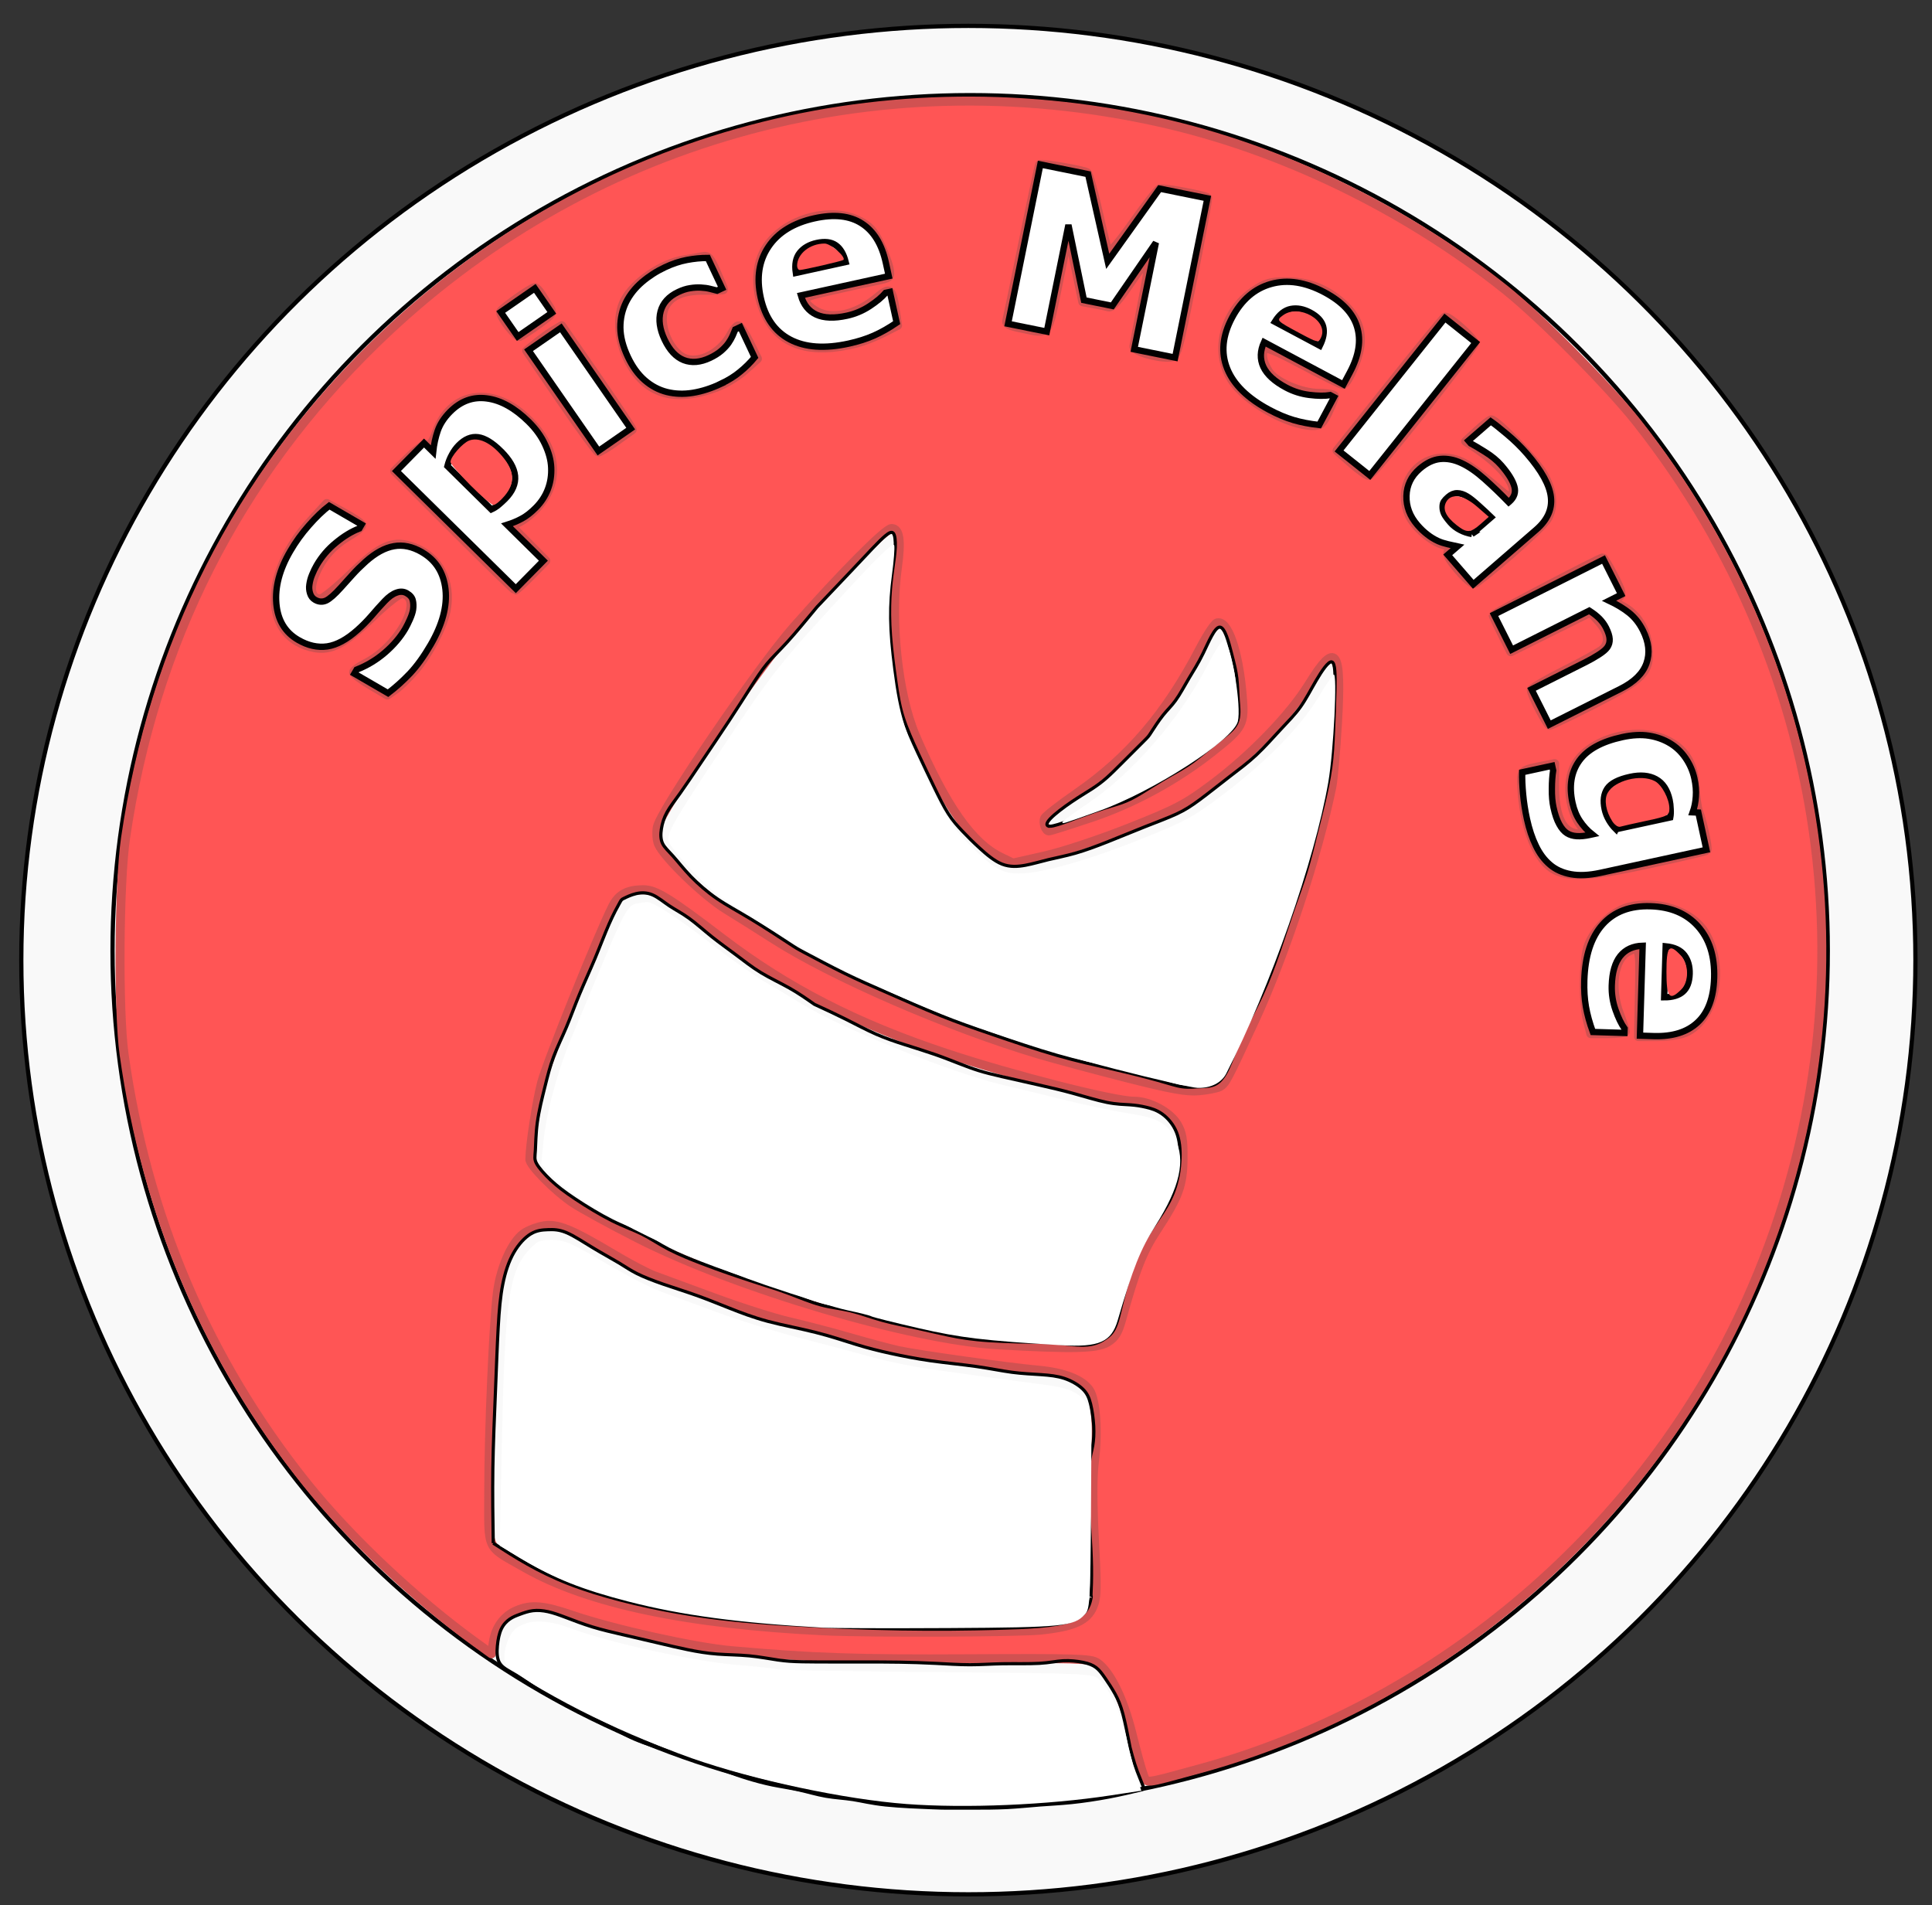 <?xml version="1.0" encoding="UTF-8" standalone="no"?>
<!-- Created with Inkscape (http://www.inkscape.org/) -->

<svg
   width="3.6in"
   height="3.55in"
   viewBox="0 0 91.44 90.17"
   version="1.1"
   id="svg3668"
   inkscape:version="1.1.2 (b8e25be833, 2022-02-05)"
   sodipodi:docname="151f9e9e0cb4aca29b8c8eaa765661c9f6cb4e018131b09bc63680e3e2585576.svg"
   xmlns:inkscape="http://www.inkscape.org/namespaces/inkscape"
   xmlns:sodipodi="http://sodipodi.sourceforge.net/DTD/sodipodi-0.dtd"
   xmlns="http://www.w3.org/2000/svg"
   xmlns:svg="http://www.w3.org/2000/svg">
  <rect x="0" y="0" width="91.44" height="90.17" fill="#333333" stroke="none"/>
  <sodipodi:namedview
     id="namedview3670"
     pagecolor="#ffffff"
     bordercolor="#666666"
     borderopacity="1.0"
     inkscape:pageshadow="2"
     inkscape:pageopacity="0.0"
     inkscape:pagecheckerboard="true"
     inkscape:document-units="mm"
     showgrid="false"
     inkscape:zoom="1.017006"
     inkscape:cx="335.78956"
     inkscape:cy="359.87988"
     inkscape:window-width="1920"
     inkscape:window-height="1009"
     inkscape:window-x="-8"
     inkscape:window-y="-8"
     inkscape:window-maximized="1"
     inkscape:current-layer="layer2"
     units="in"
     height="10in"
     showborder="true"
     inkscape:showpageshadow="false" />
  <defs
     id="defs3665">
    <rect
       x="112.431"
       y="367.765"
       width="407.169"
       height="60.419"
       id="rect29998" />
    <rect
       x="335.192"
       y="347.801"
       width="234.844"
       height="52.013"
       id="rect26360" />
    <rect
       x="131.87"
       y="391.933"
       width="160.766"
       height="60.944"
       id="rect23452" />
    <rect
       x="131.87"
       y="378.273"
       width="163.393"
       height="40.454"
       id="rect19930" />
    <rect
       x="113.482"
       y="374.07"
       width="340.971"
       height="56.741"
       id="rect13050" />
    <rect
       x="121.888"
       y="416.626"
       width="281.603"
       height="63.045"
       id="rect5390" />
    <inkscape:path-effect
       effect="bspline"
       id="path-effect2687"
       is_visible="true"
       lpeversion="1"
       weight="33.333"
       steps="2"
       helper_size="0"
       apply_no_weight="true"
       apply_with_weight="true"
       only_selected="false" />
    <inkscape:path-effect
       effect="bspline"
       id="path-effect1298"
       is_visible="true"
       lpeversion="1"
       weight="33.333"
       steps="2"
       helper_size="0"
       apply_no_weight="true"
       apply_with_weight="true"
       only_selected="false" />
    <inkscape:path-effect
       effect="bspline"
       id="path-effect873"
       is_visible="true"
       lpeversion="1"
       weight="33.333"
       steps="2"
       helper_size="0"
       apply_no_weight="true"
       apply_with_weight="true"
       only_selected="false" />
    <inkscape:path-effect
       effect="bspline"
       id="path-effect12230"
       is_visible="true"
       lpeversion="1"
       weight="33.333"
       steps="2"
       helper_size="0"
       apply_no_weight="true"
       apply_with_weight="true"
       only_selected="false" />
    <inkscape:path-effect
       effect="bspline"
       id="path-effect11947"
       is_visible="true"
       lpeversion="1"
       weight="33.333"
       steps="2"
       helper_size="0"
       apply_no_weight="true"
       apply_with_weight="true"
       only_selected="false" />
    <inkscape:path-effect
       effect="bspline"
       id="path-effect11321"
       is_visible="true"
       lpeversion="1"
       weight="33.333"
       steps="2"
       helper_size="0"
       apply_no_weight="true"
       apply_with_weight="true"
       only_selected="false" />
    <inkscape:path-effect
       effect="powerstroke"
       id="path-effect10451"
       is_visible="true"
       lpeversion="1"
       offset_points="0,1"
       not_jump="false"
       sort_points="true"
       interpolator_type="CubicBezierJohan"
       interpolator_beta="0.2"
       start_linecap_type="zerowidth"
       linejoin_type="extrp_arc"
       miter_limit="4"
       scale_width="1"
       end_linecap_type="zerowidth" />
    <inkscape:path-effect
       effect="powerstroke"
       id="path-effect10334"
       is_visible="true"
       lpeversion="1"
       offset_points="0,1"
       not_jump="false"
       sort_points="true"
       interpolator_type="CubicBezierJohan"
       interpolator_beta="0.2"
       start_linecap_type="zerowidth"
       linejoin_type="extrp_arc"
       miter_limit="4"
       scale_width="1"
       end_linecap_type="zerowidth" />
    <inkscape:path-effect
       effect="bspline"
       id="path-effect8355"
       is_visible="true"
       lpeversion="1"
       weight="33.333"
       steps="2"
       helper_size="0"
       apply_no_weight="true"
       apply_with_weight="true"
       only_selected="false" />
  </defs>
  <g
     inkscape:groupmode="layer"
     id="layer2"
     inkscape:label="Circles"
     style="display:inline">
    <g
       id="g51970"
       style="stroke:#010101;stroke-opacity:1"
       transform="translate(-67.641,-88.974)">
      <g
         id="g23940"
         style="fill:#f9f9f9;fill-opacity:1;stroke:#010101;stroke-width:0.2;stroke-miterlimit:4;stroke-dasharray:none;stroke-opacity:1">
        <ellipse
           style="fill:#f9f9f9;fill-opacity:1;stroke:#010101;stroke-width:0.2;stroke-linecap:round;stroke-linejoin:round;stroke-miterlimit:4;stroke-dasharray:none;stroke-opacity:1"
           id="path3751"
           cx="113.473"
           cy="134.414"
           rx="44.824"
           ry="44.215" />
        <ellipse
           style="fill:#f9f9f9;fill-opacity:1;stroke:#010101;stroke-width:0.2;stroke-linecap:round;stroke-linejoin:round;stroke-miterlimit:4;stroke-dasharray:none;stroke-opacity:1"
           id="path3751-6"
           cx="113.558"
           cy="133.97"
           rx="40.591"
           ry="40.493" />
      </g>
    </g>
    <path
       style="opacity:1;fill:#ff5555;fill-opacity:1;stroke:#d15151;stroke-width:0.425;stroke-linecap:round;stroke-linejoin:round;stroke-miterlimit:4;stroke-dasharray:none;stroke-opacity:1"
       d="m 54.112,83.988 c -0.083,-0.212 -0.326,-1.092 -0.54,-1.954 -0.411,-1.655 -1.045,-2.938 -1.652,-3.341 -0.292,-0.194 -1.026,-0.216 -6.047,-0.188 -5.337,0.03 -7.437,-0.042 -11.291,-0.386 -1.715,-0.153 -5.568,-1.011 -7.482,-1.666 -1.372,-0.469 -1.944,-0.52 -2.631,-0.233 -0.606,0.253 -1.004,0.781 -1.116,1.481 l -0.091,0.57 -0.727,-0.525 C 19.668,75.672 16.56,72.744 14.515,70.188 9.84,64.344 6.947,57.551 5.872,49.893 5.59,47.884 5.63,41.786 5.94,39.676 7.291,30.466 11.274,22.595 17.797,16.247 27.657,6.651 41.335,2.782 54.823,5.775 c 5.756,1.277 11.624,4.112 16.403,7.925 1.662,1.326 4.896,4.582 6.234,6.277 9.413,11.918 11.398,27.745 5.208,41.527 C 77.833,72.27 68.049,80.651 56.719,83.729 54.067,84.45 54.285,84.429 54.112,83.988 Z m -4.82,-6.843 c 1.525,-0.161 2.161,-0.449 2.439,-1.108 0.18,-0.426 0.19,-0.874 0.069,-3.138 -0.092,-1.721 -0.095,-3.004 -0.007,-3.684 0.181,-1.406 0.079,-2.945 -0.226,-3.41 -0.332,-0.507 -1.204,-0.85 -2.442,-0.96 -1.381,-0.123 -5.725,-0.731 -6.603,-0.924 -0.382,-0.084 -1.414,-0.36 -2.294,-0.614 -0.879,-0.254 -2.177,-0.593 -2.884,-0.755 -0.707,-0.162 -2.302,-0.67 -3.545,-1.13 -1.243,-0.46 -2.515,-0.928 -2.827,-1.041 -0.312,-0.113 -1.157,-0.556 -1.877,-0.985 -2.048,-1.22 -2.695,-1.486 -3.357,-1.38 -0.31,0.05 -0.739,0.215 -0.952,0.367 -0.537,0.382 -1.066,1.542 -1.232,2.702 -0.19,1.322 -0.424,6.601 -0.424,9.561 0,2.798 -0.149,2.487 1.702,3.543 2.975,1.696 7.677,2.688 14.215,2.998 2.136,0.101 9.163,0.074 10.246,-0.04 z m 3.128,-13.624 c 0.353,-0.215 0.493,-0.44 0.67,-1.077 0.647,-2.333 0.982,-3.189 1.637,-4.19 1.062,-1.623 1.254,-2.142 1.267,-3.426 0.009,-0.877 -0.048,-1.215 -0.27,-1.599 -0.342,-0.592 -1.305,-1.112 -2.061,-1.112 -0.94,0 -5.731,-1.221 -8.848,-2.254 -4.276,-1.418 -7.543,-3.093 -10.634,-5.452 -2.472,-1.887 -3.144,-2.302 -3.724,-2.302 -0.77,0 -1.176,0.22 -1.466,0.794 -0.668,1.32 -3.103,7.369 -3.358,8.341 -0.237,0.905 -0.551,2.956 -0.556,3.625 -0.002,0.284 1.21,1.504 2.043,2.058 0.418,0.277 1.802,1.034 3.076,1.681 4.652,2.363 12.916,4.806 17.051,5.041 3.553,0.202 4.678,0.174 5.173,-0.127 z M 57.73,51.429 c 0.269,-0.144 0.34,-0.278 1.66,-3.134 1.421,-3.073 2.987,-7.823 3.644,-11.049 0.07,-0.345 0.191,-1.703 0.268,-3.016 0.207,-3.528 -0.072,-3.916 -1.336,-1.863 -0.903,1.466 -2.747,3.374 -4.601,4.761 -1.263,0.944 -1.698,1.173 -3.905,2.048 -1.399,0.555 -3.147,1.135 -4,1.329 l -1.516,0.343 -0.572,-0.276 c -1.374,-0.663 -2.616,-2.433 -4.045,-5.76 -0.831,-1.936 -1.207,-5.423 -0.855,-7.943 0.181,-1.293 0.096,-1.857 -0.277,-1.857 -0.281,0 -2.369,2.102 -4.609,4.638 -1.71,1.936 -6.326,8.705 -6.474,9.493 -0.05,0.267 -0.023,0.634 0.059,0.816 0.298,0.653 2.153,2.436 3.206,3.082 0.581,0.356 1.579,0.983 2.217,1.393 2.791,1.792 8.328,4.197 12.554,5.452 0.791,0.235 2.657,0.737 4.148,1.116 2.145,0.545 2.866,0.675 3.455,0.622 0.409,-0.037 0.851,-0.125 0.981,-0.194 z m 22.021,-2.559 c 1.428,-0.597 1.921,-3.137 0.922,-4.753 -0.62,-1.004 -2.26,-1.538 -3.609,-1.175 -0.777,0.209 -1.676,1.1 -1.915,1.899 -0.213,0.709 -0.221,2.643 -0.014,3.462 l 0.156,0.618 h 0.818 c 0.45,0 0.818,-0.047 0.817,-0.104 -4e-5,-0.057 -0.125,-0.433 -0.278,-0.836 -0.461,-1.212 -0.276,-2.581 0.396,-2.941 0.574,-0.307 0.593,-0.24 0.549,1.935 l -0.042,2.085 0.873,-1.41e-4 c 0.48,-1.16e-4 1.077,-0.086 1.327,-0.19 z M 78.167,40.86 c 1.405,-0.305 2.583,-0.583 2.618,-0.618 0.075,-0.075 -0.209,-1.409 -0.386,-1.817 -0.066,-0.153 -0.143,-0.693 -0.169,-1.2 -0.058,-1.105 -0.504,-1.806 -1.411,-2.218 -1.484,-0.674 -3.798,0.048 -4.344,1.356 -0.362,0.865 -0.149,2.18 0.463,2.856 0.211,0.233 0.199,0.248 -0.192,0.248 -0.778,0 -1.178,-0.793 -1.17,-2.324 l 0.005,-1.003 -0.447,0.088 c -1.157,0.228 -1.145,0.217 -1.11,0.959 0.091,1.971 0.727,3.566 1.592,3.993 0.719,0.354 1.788,0.279 4.552,-0.32 z M 51.618,38.706 c 2.054,-0.689 4.084,-1.795 5.807,-3.164 1.42,-1.128 1.486,-1.255 1.368,-2.646 -0.18,-2.117 -0.706,-3.6 -1.209,-3.407 -0.111,0.043 -0.474,0.6 -0.806,1.239 -1.58,3.036 -3.356,5.117 -5.827,6.825 -0.792,0.547 -1.471,1.077 -1.509,1.176 -0.084,0.218 0.046,0.598 0.205,0.598 0.063,0 0.95,-0.28 1.971,-0.623 z M 75.398,33.345 c 2.388,-1.212 2.693,-1.521 2.611,-2.65 -0.065,-0.898 -0.523,-1.639 -1.243,-2.011 -0.382,-0.197 -0.4,-0.235 -0.186,-0.391 0.218,-0.159 0.203,-0.239 -0.198,-1.032 -0.239,-0.473 -0.473,-0.86 -0.521,-0.86 -0.138,0 -5.192,2.65 -5.192,2.723 0,0.036 0.188,0.438 0.418,0.894 l 0.418,0.829 1.885,-0.937 1.885,-0.937 0.407,0.454 c 0.461,0.514 0.522,1 0.164,1.317 -0.134,0.118 -0.947,0.566 -1.807,0.996 -0.86,0.429 -1.564,0.841 -1.564,0.916 0,0.237 0.748,1.67 0.872,1.67 0.066,0 0.988,-0.441 2.049,-0.979 z M 19.646,31.714 c 0.644,-0.753 1.334,-2.085 1.474,-2.846 0.247,-1.345 -0.351,-2.509 -1.52,-2.955 -0.98,-0.374 -1.547,-0.135 -2.997,1.262 -0.669,0.645 -1.317,1.172 -1.44,1.172 -0.45,0 -0.546,-0.507 -0.232,-1.218 0.351,-0.793 0.838,-1.328 1.638,-1.8 0.328,-0.194 0.576,-0.414 0.551,-0.49 -0.025,-0.076 -0.408,-0.334 -0.85,-0.574 l -0.804,-0.436 -0.76,0.834 c -2.314,2.54 -2.224,5.536 0.179,5.991 0.78,0.147 1.43,-0.196 2.719,-1.436 0.724,-0.697 1.309,-1.151 1.445,-1.125 1.067,0.21 -0.13,2.482 -1.741,3.304 -0.314,0.16 -0.572,0.35 -0.572,0.422 0,0.071 0.36,0.342 0.799,0.602 l 0.799,0.472 0.375,-0.262 c 0.206,-0.144 0.628,-0.557 0.936,-0.918 z m 5.5,-4.479 0.685,-0.695 -0.812,-0.821 -0.812,-0.821 0.414,-0.214 c 0.228,-0.118 0.604,-0.431 0.837,-0.696 1.123,-1.279 0.876,-2.921 -0.645,-4.289 -1.609,-1.446 -3.49,-1.11 -4.147,0.741 -0.172,0.483 -0.301,0.661 -0.443,0.607 -0.12,-0.046 -0.47,0.189 -0.872,0.585 l -0.672,0.662 2.816,2.818 c 1.549,1.55 2.85,2.818 2.892,2.818 0.042,0 0.384,-0.313 0.761,-0.695 z m 46.33,-0.973 c 0.838,-0.726 1.625,-1.487 1.749,-1.69 0.344,-0.564 0.279,-1.34 -0.178,-2.133 -0.382,-0.663 -2.22,-2.576 -2.468,-2.568 -0.065,0.002 -0.363,0.232 -0.664,0.511 l -0.546,0.507 0.334,0.219 c 1.317,0.863 2.086,1.793 1.894,2.292 -0.082,0.213 -0.187,0.166 -0.796,-0.358 -0.386,-0.332 -0.961,-0.775 -1.279,-0.986 -1.7,-1.126 -3.615,0.434 -2.832,2.308 0.23,0.551 1.097,1.296 1.647,1.417 0.321,0.071 0.368,0.125 0.238,0.281 -0.127,0.153 -0.038,0.34 0.429,0.898 0.324,0.387 0.67,0.685 0.768,0.663 0.098,-0.023 0.864,-0.636 1.702,-1.362 z m -4.133,-6.769 c 1.317,-1.659 2.416,-3.113 2.443,-3.232 0.041,-0.185 -1.146,-1.258 -1.392,-1.258 -0.043,0 -1.211,1.423 -2.595,3.162 l -2.517,3.162 0.671,0.588 c 0.369,0.323 0.744,0.589 0.834,0.591 0.089,0.002 1.24,-1.354 2.557,-3.013 z m -38.185,1.391 c 0.393,-0.282 0.736,-0.528 0.763,-0.547 0.027,-0.019 -0.712,-1.134 -1.643,-2.478 l -1.693,-2.443 -0.372,0.22 c -0.205,0.121 -0.577,0.388 -0.828,0.593 l -0.456,0.373 1.637,2.392 c 0.901,1.315 1.692,2.394 1.758,2.398 0.066,0.004 0.442,-0.224 0.834,-0.506 z M 62.858,19.517 c 0.168,-0.346 0.306,-0.69 0.306,-0.765 0,-0.074 -0.332,-0.135 -0.737,-0.135 -0.838,0 -2.073,-0.53 -2.383,-1.024 -0.279,-0.443 -0.363,-0.829 -0.228,-1.045 0.096,-0.153 0.477,-0.003 1.859,0.73 0.956,0.507 1.802,0.922 1.879,0.922 0.202,0 0.694,-1.079 0.801,-1.758 0.126,-0.798 -0.131,-1.467 -0.793,-2.065 -0.791,-0.714 -1.636,-1.042 -2.688,-1.042 -0.758,0 -0.967,0.061 -1.547,0.452 -1.405,0.946 -1.876,2.846 -1.035,4.172 0.653,1.03 2.655,2.169 3.837,2.183 0.367,0.004 0.465,-0.079 0.73,-0.624 z m -28.932,-1.2 c 0.395,-0.147 0.989,-0.508 1.321,-0.803 l 0.602,-0.535 -0.381,-0.779 c -0.209,-0.429 -0.442,-0.779 -0.518,-0.779 -0.075,0 -0.226,0.172 -0.336,0.382 -0.432,0.831 -1.344,1.367 -2.058,1.211 -0.842,-0.185 -1.5,-1.724 -1.076,-2.516 0.286,-0.534 0.886,-0.776 1.888,-0.761 0.485,0.007 0.882,-0.009 0.882,-0.037 0,-0.028 -0.156,-0.404 -0.347,-0.835 -0.297,-0.672 -0.392,-0.775 -0.66,-0.72 -0.172,0.035 -0.561,0.104 -0.863,0.153 -1.061,0.172 -2.37,1.068 -2.816,1.928 -0.367,0.708 -0.307,1.835 0.146,2.761 0.809,1.654 2.182,2.087 4.216,1.331 z m 22.535,-5.169 c 0.41,-2.052 0.722,-3.755 0.693,-3.784 -0.109,-0.109 -2.116,-0.482 -2.272,-0.422 -0.09,0.034 -0.653,0.756 -1.252,1.603 -0.677,0.958 -1.124,1.475 -1.181,1.366 -0.051,-0.096 -0.266,-0.956 -0.478,-1.912 -0.212,-0.956 -0.446,-1.777 -0.52,-1.825 -0.173,-0.113 -2.179,-0.457 -2.244,-0.385 -0.027,0.03 -0.374,1.65 -0.77,3.6 -0.396,1.95 -0.749,3.645 -0.784,3.768 -0.051,0.175 0.106,0.258 0.726,0.382 1.312,0.263 1.186,0.422 1.715,-2.163 l 0.475,-2.322 0.339,1.615 0.339,1.615 0.502,0.089 c 0.276,0.049 0.6,0.117 0.72,0.152 0.15,0.044 0.471,-0.31 1.035,-1.141 0.45,-0.662 0.841,-1.135 0.87,-1.05 0.028,0.085 -0.113,0.986 -0.314,2.002 -0.201,1.016 -0.378,1.94 -0.392,2.052 -0.028,0.222 1.089,0.559 1.706,0.515 0.334,-0.024 0.359,-0.113 1.087,-3.756 z m -15.888,3.081 c 0.305,-0.078 0.858,-0.296 1.231,-0.485 l 0.677,-0.343 -0.095,-0.634 c -0.171,-1.142 -0.245,-1.201 -0.861,-0.687 -0.917,0.766 -1.978,1.049 -2.738,0.731 -0.265,-0.111 -0.55,-0.327 -0.631,-0.479 -0.139,-0.26 -0.071,-0.295 1.066,-0.556 0.668,-0.153 1.602,-0.358 2.075,-0.455 0.855,-0.175 0.86,-0.179 0.786,-0.602 -0.041,-0.234 -0.24,-0.77 -0.443,-1.19 -0.295,-0.611 -0.494,-0.827 -0.989,-1.077 -1.428,-0.72 -3.661,-0.025 -4.455,1.387 -0.468,0.833 -0.444,2.056 0.06,3.086 0.699,1.428 2.14,1.863 4.318,1.305 z M 25.484,15.343 c 0.668,-0.48 0.701,-0.532 0.521,-0.809 -0.106,-0.163 -0.279,-0.437 -0.386,-0.609 -0.107,-0.172 -0.245,-0.313 -0.308,-0.313 -0.169,0 -1.615,1.025 -1.621,1.15 -0.012,0.247 0.749,1.22 0.907,1.16 0.095,-0.036 0.493,-0.297 0.886,-0.579 z"
       id="path47198" />
  </g>
  <g
     inkscape:label="Worm"
     inkscape:groupmode="layer"
     id="layer1"
     style="display:inline">
    <g
       id="g58984"
       style="stroke-width:0.15;stroke-miterlimit:4;stroke-dasharray:none"
       transform="translate(-67.641,-88.974)">
      <g
         id="g12113"
         style="stroke-width:0.15;stroke-miterlimit:4;stroke-dasharray:none">
        <path
           style="display:inline;fill:none;stroke:#000000;stroke-width:0.15;stroke-linecap:butt;stroke-linejoin:miter;stroke-miterlimit:4;stroke-dasharray:none;stroke-opacity:1"
           d="m 90.986,162.009 c 1.05,0.675 2.1,1.35 3.571,1.921 1.471,0.572 3.365,1.04 5.127,1.35 1.762,0.309 3.393,0.459 5.173,0.572 1.781,0.112 3.711,0.187 5.417,0.216 1.706,0.028 3.187,0.009 4.592,-0.028 1.406,-0.037 2.737,-0.094 3.468,-0.356 0.731,-0.262 0.862,-0.731 0.918,-0.956 0.056,-0.225 0.037,-0.206 0.019,-0.188"
           id="path11319"
           inkscape:path-effect="#path-effect11321"
           inkscape:original-d="m 90.985769,162.00865 c 1.049959,0.67507 2.099648,1.34987 3.149077,2.02441 1.89346,0.46888 3.786651,0.93749 5.67958,1.40584 1.631074,0.15022 3.261804,0.30017 4.892314,0.44987 1.93099,0.0752 3.86163,0.15022 5.79205,0.22493 1.48111,-0.0185 2.96189,-0.0372 4.44244,-0.0562 1.33116,-0.056 2.66194,-0.1122 3.99258,-0.16871 0.13148,-0.46836 0.26269,-0.93696 0.39363,-1.40583 -0.0185,0.019 -0.0372,0.0377 -0.0562,0.0562"
           sodipodi:nodetypes="ccccccccc" />
        <path
           style="display:inline;fill:none;stroke:#000000;stroke-width:0.15;stroke-linecap:butt;stroke-linejoin:miter;stroke-miterlimit:4;stroke-dasharray:none;stroke-opacity:1"
           d="m 90.986,162.009 c -0.019,-1.162 -0.037,-2.324 -0.019,-3.533 0.019,-1.209 0.075,-2.465 0.122,-3.618 0.047,-1.153 0.084,-2.202 0.131,-3.046 0.047,-0.844 0.103,-1.481 0.216,-2.053 0.112,-0.572 0.281,-1.078 0.515,-1.49 0.234,-0.412 0.534,-0.731 0.816,-0.9 0.281,-0.169 0.544,-0.187 0.806,-0.197 0.262,-0.009 0.525,-0.009 0.881,0.141 0.356,0.15 0.806,0.45 1.256,0.722 0.45,0.272 0.9,0.515 1.228,0.712 0.328,0.197 0.534,0.347 0.853,0.506 0.319,0.159 0.75,0.328 1.237,0.497 0.487,0.169 1.031,0.337 1.556,0.525 0.525,0.187 1.031,0.394 1.575,0.609 0.544,0.216 1.125,0.44 1.828,0.628 0.703,0.187 1.528,0.337 2.268,0.525 0.74,0.187 1.396,0.412 1.949,0.581 0.553,0.169 1.003,0.281 1.556,0.403 0.553,0.122 1.209,0.253 1.931,0.356 0.722,0.103 1.509,0.178 2.165,0.272 0.656,0.094 1.181,0.206 1.678,0.272 0.497,0.066 0.965,0.084 1.378,0.112 0.412,0.028 0.769,0.066 1.106,0.178 0.337,0.113 0.656,0.3 0.862,0.497 0.206,0.197 0.3,0.403 0.375,0.703 0.075,0.3 0.131,0.694 0.15,1.05 0.019,0.356 -1e-5,0.675 -0.047,0.937 -0.047,0.262 -0.122,0.469 -0.169,0.881 -0.047,0.412 -0.066,1.031 -0.056,1.556 0.009,0.525 0.047,0.956 0.084,1.509 0.037,0.553 0.075,1.228 0.084,1.781 0.009,0.553 -0.009,0.984 -0.028,1.415"
           id="path11945"
           inkscape:path-effect="#path-effect11947"
           inkscape:original-d="m 90.985767,162.00865 c -0.01848,-1.16189 -0.03722,-2.32405 -0.05623,-3.48647 0.0565,-1.25564 0.112733,-2.5115 0.168701,-3.76764 0.03776,-1.04945 0.07524,-2.09912 0.112466,-3.14908 0.0565,-0.63706 0.112734,-1.27436 0.168701,-1.91194 0.168968,-0.50584 0.337667,-1.01194 0.506103,-1.5183 0.30018,-0.3184 0.600088,-0.63705 0.899734,-0.95597 0.262694,-0.0185 0.525111,-0.0372 0.78727,-0.0562 0.262692,2.6e-4 0.52511,2.6e-4 0.787268,0 0.450141,0.30017 0.9,0.60007 1.349604,0.8997 0.450141,0.24395 0.9,0.48763 1.349603,0.73104 0.206458,0.15022 0.412644,0.30018 0.618568,0.44987 0.431397,0.16897 0.862512,0.33766 1.293371,0.5061 0.543865,0.16897 1.087444,0.33766 1.630774,0.5061 0.50637,0.20646 1.01246,0.41264 1.5183,0.61857 0.58136,0.2252 1.16242,0.45013 1.74324,0.6748 0.82504,0.15022 1.64978,0.30018 2.47427,0.44987 0.65634,0.2252 1.31238,0.45013 1.96817,0.6748 0.45014,0.11273 0.9,0.2252 1.34961,0.3374 0.65633,0.13148 1.31238,0.26269 1.96817,0.39363 0.78755,0.0752 1.5748,0.15023 2.3618,0.22494 0.52513,0.11273 1.04996,0.2252 1.57454,0.3374 0.46889,0.019 0.93749,0.0377 1.40584,0.0562 0.35642,0.0378 0.71255,0.0752 1.06844,0.11247 0.31892,0.18771 0.63757,0.37515 0.95596,0.56233 0.094,0.20646 0.18771,0.41265 0.28117,0.61857 0.0565,0.39391 0.11273,0.78754 0.1687,1.18091 -0.0185,0.31892 -0.0372,0.63757 -0.0562,0.95597 -0.0747,0.20645 -0.14969,0.41264 -0.22494,0.61856 -0.0185,0.61885 -0.0372,1.2374 -0.0562,1.85571 0.0378,0.43139 0.0752,0.86251 0.11247,1.29337 0.0378,0.67508 0.0752,1.34987 0.11247,2.0244 -0.0185,0.4314 -0.0372,0.86252 -0.0562,1.29338" />
      </g>
      <path
         style="fill:none;stroke:#000000;stroke-width:0.15;stroke-linecap:butt;stroke-linejoin:miter;stroke-miterlimit:4;stroke-dasharray:none;stroke-opacity:1"
         d="m 121.53,173.715 c -0.272,0.066 -0.815,0.197 -1.406,0.309 -0.59,0.112 -1.228,0.206 -1.771,0.262 -0.544,0.056 -0.993,0.075 -1.481,0.112 -0.487,0.037 -1.012,0.094 -1.556,0.122 -0.544,0.028 -1.106,0.028 -1.621,0.028 -0.515,0 -0.984,0 -1.219,0 -0.234,0 -0.234,0 -0.731,-0.019 -0.497,-0.019 -1.49,-0.056 -2.193,-0.131 -0.703,-0.075 -1.115,-0.187 -1.537,-0.253 -0.422,-0.066 -0.853,-0.084 -1.284,-0.159 -0.431,-0.075 -0.862,-0.206 -1.284,-0.3 -0.422,-0.094 -0.834,-0.15 -1.247,-0.234 -0.412,-0.084 -0.825,-0.197 -1.19,-0.309 -0.366,-0.112 -0.684,-0.225 -1.059,-0.365 -0.375,-0.141 -0.806,-0.309 -1.228,-0.459 -0.422,-0.15 -0.834,-0.281 -1.19,-0.394 -0.356,-0.112 -0.656,-0.206 -0.965,-0.309 -0.309,-0.103 -0.628,-0.216 -0.909,-0.337 -0.281,-0.122 -0.525,-0.253 -0.778,-0.384 -0.253,-0.131 -0.515,-0.262 -0.834,-0.412 -0.319,-0.15 -0.694,-0.319 -1.05,-0.497 -0.356,-0.178 -0.694,-0.365 -1.003,-0.534 -0.309,-0.169 -0.59,-0.319 -0.909,-0.525 -0.319,-0.206 -0.675,-0.469 -1.003,-0.665 -0.328,-0.197 -0.628,-0.328 -0.778,-0.553 -0.15,-0.225 -0.15,-0.544 -0.122,-0.843 0.028,-0.3 0.084,-0.581 0.187,-0.797 0.103,-0.216 0.253,-0.366 0.403,-0.469 0.15,-0.103 0.3,-0.159 0.478,-0.225 0.178,-0.066 0.384,-0.141 0.609,-0.169 0.225,-0.028 0.469,-0.009 0.722,0.047 0.253,0.056 0.515,0.15 0.862,0.281 0.347,0.131 0.778,0.3 1.237,0.44 0.459,0.141 0.947,0.253 1.471,0.375 0.525,0.122 1.087,0.253 1.603,0.375 0.515,0.122 0.984,0.234 1.443,0.328 0.459,0.094 0.909,0.169 1.396,0.206 0.487,0.037 1.012,0.037 1.509,0.084 0.497,0.047 0.965,0.141 1.359,0.197 0.394,0.056 0.712,0.075 1.153,0.084 0.441,0.009 1.003,0.009 1.5,0.009 0.497,0 0.928,0 1.434,0 0.506,0 1.087,0 1.659,0.009 0.572,0.009 1.134,0.028 1.696,0.056 0.562,0.028 1.125,0.066 1.64,0.066 0.515,-2e-5 0.984,-0.037 1.556,-0.047 0.572,-0.009 1.247,0.009 1.734,-0.019 0.487,-0.028 0.787,-0.103 1.115,-0.122 0.328,-0.019 0.684,0.019 0.956,0.075 0.272,0.056 0.459,0.131 0.609,0.244 0.15,0.113 0.262,0.263 0.412,0.478 0.15,0.216 0.337,0.497 0.487,0.769 0.15,0.272 0.262,0.534 0.375,0.956 0.112,0.422 0.225,1.003 0.281,1.293 0.056,0.29 0.056,0.29 0.056,0.29 0.075,0.281 0.15,0.563 0.225,0.797 0.075,0.234 0.15,0.422 0.225,0.609 0.075,0.187 0.15,0.375 0.187,0.468 0.037,0.094 0.037,0.094 -0.234,0.159 z"
         id="path12228"
         inkscape:path-effect="#path-effect12230"
         inkscape:original-d="m 121.80172,173.64898 c -0.54333,0.13148 -1.08692,0.26269 -1.63077,0.39364 -0.63706,0.094 -1.27434,0.18768 -1.91194,0.28113 -0.44962,0.019 -0.89947,0.0378 -1.34961,0.0562 -0.52459,0.0565 -1.04942,0.11273 -1.57453,0.1687 -0.56208,2.7e-4 -1.12441,2.7e-4 -1.68701,0 -0.46835,2.7e-4 -0.93696,2.7e-4 -1.40584,0 2.6e-4,2.6e-4 2.6e-4,2.6e-4 0,0 -0.99321,-0.0372 -1.98662,-0.0747 -2.98037,-0.11246 -0.41212,-0.1122 -0.82449,-0.22465 -1.23714,-0.33737 -0.43086,-0.0185 -0.86198,-0.0372 -1.29337,-0.0562 -0.43086,-0.13095 -0.86197,-0.26216 -1.29337,-0.39364 -0.41212,-0.056 -0.82449,-0.1122 -1.23713,-0.16869 -0.41212,-0.11221 -0.8245,-0.22467 -1.23714,-0.33741 -0.3184,-0.1122 -0.63705,-0.22466 -0.95597,-0.3374 -0.43086,-0.16844 -0.86198,-0.33713 -1.29337,-0.5061 -0.41212,-0.13095 -0.824491,-0.26216 -1.237136,-0.39363 -0.299651,-0.0935 -0.599559,-0.18718 -0.899734,-0.28117 -0.318399,-0.1122 -0.637048,-0.22467 -0.955968,-0.3374 -0.24342,-0.13095 -0.487093,-0.26216 -0.731036,-0.39364 -0.262165,-0.13095 -0.524582,-0.26215 -0.787268,-0.39363 -0.374634,-0.16844 -0.749517,-0.33714 -1.12467,-0.5061 -0.337145,-0.18718 -0.674539,-0.37463 -1.012203,-0.56234 -0.280908,-0.14969 -0.56207,-0.29964 -0.843502,-0.44986 -0.355888,-0.26217 -0.712025,-0.52458 -1.068438,-0.78727 -0.299651,-0.13095 -0.599559,-0.26216 -0.899734,-0.39364 2.65e-4,-0.31839 2.65e-4,-0.63704 0,-0.95597 0.0565,-0.2809 0.112731,-0.56207 0.168701,-0.8435 0.150223,-0.14969 0.300175,-0.29965 0.449866,-0.44987 0.150225,-0.056 0.300178,-0.1122 0.449868,-0.1687 0.20646,-0.0747 0.412644,-0.14969 0.61857,-0.22493 0.243948,0.019 0.487621,0.0378 0.731035,0.0562 0.262692,0.094 0.525108,0.18771 0.787268,0.28117 0.431395,0.16897 0.86251,0.33767 1.293371,0.5061 0.487629,0.11274 0.974976,0.2252 1.462069,0.3374 0.562612,0.13148 1.124934,0.26269 1.687004,0.39364 0.468887,0.11273 0.93749,0.2252 1.405837,0.3374 0.45014,0.0752 0.9,0.15022 1.34961,0.22493 0.52511,2.7e-4 1.04995,2.7e-4 1.57453,0 0.46889,0.094 0.93749,0.18771 1.40584,0.28117 0.31893,0.019 0.63757,0.0377 0.95597,0.0562 0.56261,2.7e-4 1.12493,2.7e-4 1.687,0 0.4314,2.7e-4 0.86251,2.7e-4 1.29337,0 0.58136,2.7e-4 1.16242,2.7e-4 1.74324,0 0.56261,0.019 1.12493,0.0378 1.68701,0.0562 0.56261,0.0377 1.12493,0.0752 1.687,0.11246 0.46889,-0.0372 0.93749,-0.0747 1.40584,-0.11246 0.67508,0.019 1.34986,0.0377 2.0244,0.0562 0.30018,-0.0747 0.60009,-0.14969 0.89974,-0.22493 0.35641,0.0377 0.71255,0.0752 1.06843,0.11246 0.18772,0.0752 0.37516,0.15022 0.56234,0.22494 0.11273,0.15022 0.2252,0.30017 0.3374,0.44986 0.18771,0.28144 0.37515,0.5626 0.56233,0.84351 0.11274,0.26269 0.2252,0.52511 0.3374,0.78727 0.11274,0.58136 0.2252,1.1624 0.33741,1.74323 2.6e-4,2.6e-4 0,0 0,0 0,0 0.15022,0.5626 0.22493,0.8435 0.0752,0.1877 0.15022,0.37516 0.22493,0.56234 0.0752,0.18771 0.15022,0.37515 0.22494,0.56233 z"
         sodipodi:nodetypes="ccccccccccccccccccccccccccccccccccccccccccccccccccccccccccsc" />
      <path
         style="fill:none;stroke:#000000;stroke-width:0.15;stroke-linecap:butt;stroke-linejoin:miter;stroke-miterlimit:4;stroke-dasharray:none;stroke-opacity:1"
         d="m 96.961,131.718 c -0.094,0.169 -0.282,0.507 -0.488,0.977 -0.207,0.47 -0.432,1.071 -0.676,1.653 -0.244,0.582 -0.507,1.146 -0.733,1.691 -0.225,0.545 -0.413,1.071 -0.62,1.559 -0.207,0.488 -0.432,0.939 -0.601,1.39 -0.169,0.451 -0.282,0.902 -0.413,1.428 -0.132,0.526 -0.282,1.127 -0.357,1.672 -0.075,0.545 -0.075,1.033 -0.094,1.334 -0.019,0.301 -0.056,0.413 0.056,0.62 0.113,0.207 0.376,0.507 0.677,0.789 0.301,0.282 0.639,0.545 1.16,0.891 0.521,0.347 1.17,0.743 1.734,1.025 0.564,0.282 1.015,0.432 1.428,0.639 0.413,0.207 0.789,0.47 1.265,0.717 0.476,0.247 1.027,0.467 1.515,0.655 0.488,0.188 0.902,0.338 1.334,0.488 0.432,0.15 0.883,0.301 1.358,0.453 0.475,0.152 0.953,0.299 1.476,0.494 0.523,0.195 1.017,0.407 1.506,0.538 0.488,0.131 0.939,0.169 1.409,0.282 0.47,0.113 0.958,0.301 1.503,0.451 0.545,0.15 1.146,0.263 1.672,0.376 0.526,0.113 0.977,0.225 1.479,0.329 0.502,0.104 1.054,0.199 1.9,0.255 0.845,0.056 1.984,0.074 2.553,0.083 0.569,0.009 0.569,0.009 0.851,0.046 0.282,0.038 0.846,0.113 1.259,0.075 0.413,-0.038 0.676,-0.188 0.883,-0.338 0.207,-0.15 0.357,-0.301 0.488,-0.676 0.131,-0.376 0.244,-0.977 0.432,-1.653 0.188,-0.676 0.451,-1.428 0.77,-2.048 0.319,-0.62 0.695,-1.109 0.977,-1.541 0.282,-0.432 0.47,-0.808 0.601,-1.221 0.132,-0.413 0.207,-0.864 0.225,-1.315 0.019,-0.451 -0.019,-0.902 -0.169,-1.277 -0.15,-0.376 -0.413,-0.676 -0.676,-0.864 -0.263,-0.188 -0.526,-0.263 -0.77,-0.32 -0.244,-0.056 -0.47,-0.094 -0.752,-0.113 -0.282,-0.019 -0.62,-0.019 -1.09,-0.113 -0.47,-0.094 -1.071,-0.282 -1.616,-0.432 -0.545,-0.15 -1.033,-0.263 -1.616,-0.395 -0.582,-0.132 -1.259,-0.282 -1.747,-0.395 -0.488,-0.113 -0.789,-0.188 -1.09,-0.282 -0.301,-0.094 -0.601,-0.207 -0.939,-0.338 -0.338,-0.132 -0.714,-0.282 -1.146,-0.432 -0.432,-0.15 -0.921,-0.301 -1.39,-0.451 -0.47,-0.15 -0.921,-0.301 -1.39,-0.507 -0.47,-0.207 -0.958,-0.47 -1.447,-0.714 -0.488,-0.244 -0.977,-0.47 -1.221,-0.582 -0.244,-0.113 -0.244,-0.113 -0.244,-0.113 -0.376,-0.263 -0.751,-0.526 -1.183,-0.77 -0.432,-0.244 -0.921,-0.47 -1.353,-0.733 -0.432,-0.263 -0.808,-0.564 -1.184,-0.845 -0.376,-0.282 -0.751,-0.545 -1.127,-0.845 -0.376,-0.301 -0.751,-0.639 -1.09,-0.883 -0.338,-0.244 -0.639,-0.395 -0.921,-0.582 -0.282,-0.188 -0.545,-0.413 -0.808,-0.526 -0.263,-0.113 -0.526,-0.113 -0.77,-0.057 -0.244,0.056 -0.47,0.169 -0.583,0.225 -0.113,0.056 -0.113,0.056 -0.207,0.226 z"
         id="path871"
         inkscape:path-effect="#path-effect873"
         inkscape:original-d="m 97.055134,131.5486 c -0.187608,0.33843 -0.37548,0.6766 -0.563618,1.01451 -0.225186,0.60147 -0.45063,1.20265 -0.676343,1.80358 -0.262763,0.56389 -0.52578,1.1275 -0.789065,1.69086 -0.187613,0.52632 -0.375483,1.05235 -0.56362,1.57813 -0.225187,0.45117 -0.450631,0.90205 -0.676341,1.35268 -0.112462,0.45117 -0.225185,0.90206 -0.338172,1.35269 -0.150038,0.60147 -0.300332,1.20265 -0.450895,1.80358 2.64e-4,0.48874 2.64e-4,0.9772 0,1.46541 -0.03731,0.11299 -0.07488,0.22571 -0.112723,0.33817 0.263292,0.30086 0.526309,0.60146 0.789066,0.90179 0.338442,0.26329 0.676606,0.52631 1.014513,0.78906 0.714196,0.4136 1.35295,0.82691 2.029027,1.23997 0.45117,0.15056 0.902054,0.30086 1.352684,0.45089 0.376018,0.26329 0.751756,0.52631 1.127239,0.78906 0.563893,0.2633 1.127504,0.45116 1.690854,0.67635 0.41359,0.15056 0.82691,0.30086 1.23996,0.45089 0.45117,0.15057 0.90206,0.30086 1.35269,0.4509 0.48874,0.18814 0.9772,0.30086 1.46541,0.45089 0.56389,0.22572 1.05235,0.45116 1.57813,0.67634 0.45117,0.0378 0.90205,0.0754 1.35268,0.11273 0.48875,0.18814 0.97721,0.37601 1.46541,0.56362 0.60147,0.11299 1.20265,0.22571 1.80358,0.33817 0.45117,0.11299 0.90206,0.22571 1.35269,0.33817 0.55285,0.0954 1.10543,0.19056 1.65776,0.28545 1.13855,0.0178 2.27678,0.0354 3.4148,0.0527 2.6e-4,2.6e-4 2.6e-4,2.6e-4 0,0 0.5639,0.0754 1.12751,0.15056 1.69086,0.22545 0.26329,-0.15004 0.52631,-0.30033 0.78907,-0.4509 0.15056,-0.15003 0.30086,-0.30033 0.45089,-0.45089 0.11299,-0.60094 0.22571,-1.20212 0.33817,-1.80358 0.26329,-0.75124 0.52631,-1.50272 0.78907,-2.25448 0.37602,-0.48821 0.75175,-0.97667 1.12724,-1.4654 0.18814,-0.37549 0.37601,-0.75123 0.56361,-1.12724 0.0754,-0.45064 0.15057,-0.90153 0.22545,-1.35269 -0.0373,-0.45064 -0.0749,-0.90152 -0.11272,-1.35268 -0.26276,-0.30034 -0.52578,-0.60093 -0.78907,-0.90179 -0.26276,-0.0749 -0.52578,-0.15003 -0.78906,-0.22545 -0.22519,-0.0373 -0.45064,-0.0749 -0.67635,-0.11272 -0.33791,2.6e-4 -0.67607,2.6e-4 -1.01451,0 -0.60094,-0.18761 -1.20212,-0.37548 -1.80358,-0.56362 -0.48822,-0.11246 -0.97667,-0.22518 -1.46541,-0.33817 -0.67609,-0.15004 -1.35242,-0.30033 -2.02903,-0.4509 -0.30033,-0.0749 -0.60093,-0.15003 -0.90179,-0.22544 -0.30033,-0.11247 -0.60092,-0.22519 -0.90179,-0.33818 -0.37548,-0.15003 -0.75122,-0.30033 -1.12723,-0.45089 -0.48822,-0.15004 -0.97668,-0.30033 -1.46541,-0.4509 -0.45064,-0.15003 -0.90153,-0.30033 -1.35269,-0.45089 -0.48821,-0.26276 -0.97667,-0.52578 -1.46541,-0.78907 -0.48821,-0.22519 -0.97667,-0.45063 -1.4654,-0.67634 2.6e-4,2.6e-4 0,0 0,0 0,0 -0.75122,-0.52578 -1.12724,-0.78907 -0.48822,-0.22518 -0.97667,-0.45063 -1.46541,-0.67634 -0.37549,-0.30034 -0.75123,-0.60093 -1.12724,-0.90179 -0.37548,-0.26276 -0.75122,-0.52578 -1.12723,-0.78906 -0.37549,-0.33792 -0.75123,-0.67608 -1.12724,-1.01452 -0.30034,-0.15003 -0.60093,-0.30033 -0.901791,-0.45089 -0.262763,-0.22519 -0.52578,-0.45063 -0.789067,-0.67634 -0.262763,2.6e-4 -0.52578,2.6e-4 -0.789066,0 -0.225187,0.11299 -0.450631,0.22571 -0.676342,0.33817 z"
         sodipodi:nodetypes="cccccccccccccccccccccccccccccccccccccccccccccccccccccccccccc" />
      <path
         style="display:inline;fill:none;stroke:#000000;stroke-width:0.15;stroke-linecap:butt;stroke-linejoin:miter;stroke-miterlimit:4;stroke-dasharray:none;stroke-opacity:1"
         d="m 106.311,117.699 c -0.504,0.611 -1.009,1.221 -1.407,1.659 -0.398,0.438 -0.69,0.703 -0.956,1.022 -0.265,0.319 -0.504,0.69 -0.783,1.128 -0.279,0.438 -0.597,0.942 -1.009,1.566 -0.411,0.624 -0.916,1.367 -1.327,1.978 -0.411,0.611 -0.73,1.088 -0.995,1.46 -0.265,0.372 -0.478,0.637 -0.624,0.903 -0.146,0.266 -0.226,0.531 -0.265,0.783 -0.04,0.252 -0.04,0.491 0.053,0.69 0.093,0.199 0.279,0.358 0.504,0.611 0.226,0.252 0.491,0.597 0.836,0.956 0.345,0.358 0.77,0.73 1.234,1.048 0.465,0.319 0.969,0.584 1.606,0.969 0.637,0.385 1.407,0.889 1.792,1.141 0.385,0.252 0.385,0.252 0.783,0.465 0.398,0.212 1.195,0.637 1.872,0.969 0.677,0.332 1.234,0.571 1.991,0.902 0.757,0.332 1.712,0.757 2.535,1.088 0.823,0.332 1.513,0.571 2.442,0.889 0.929,0.319 2.097,0.717 3.091,1.001 0.994,0.284 1.713,0.433 2.523,0.619 0.81,0.186 1.659,0.398 2.23,0.557 0.571,0.159 0.863,0.265 1.155,0.305 0.292,0.04 0.584,0.013 0.849,-3e-5 0.265,-0.013 0.504,-0.013 0.717,-0.119 0.212,-0.106 0.398,-0.319 0.584,-0.703 0.186,-0.385 0.372,-0.942 0.65,-1.553 0.279,-0.611 0.65,-1.274 0.969,-1.964 0.319,-0.69 0.584,-1.407 0.824,-2.101 0.24,-0.694 0.45,-1.35 0.662,-1.96 0.212,-0.611 0.425,-1.168 0.611,-1.778 0.186,-0.611 0.345,-1.274 0.478,-1.805 0.133,-0.531 0.239,-0.929 0.358,-1.433 0.119,-0.504 0.252,-1.115 0.332,-1.699 0.08,-0.584 0.106,-1.141 0.133,-1.765 0.026,-0.624 0.053,-1.314 0.066,-1.951 0.013,-0.637 0.013,-1.221 -0.146,-1.274 -0.159,-0.053 -0.478,0.425 -0.743,0.876 -0.265,0.451 -0.478,0.876 -0.743,1.248 -0.265,0.372 -0.584,0.69 -0.942,1.075 -0.358,0.385 -0.757,0.836 -1.155,1.208 -0.398,0.372 -0.796,0.664 -1.261,1.022 -0.465,0.358 -0.995,0.783 -1.407,1.088 -0.411,0.305 -0.703,0.491 -1.102,0.677 -0.398,0.186 -0.902,0.372 -1.473,0.597 -0.571,0.226 -1.208,0.491 -1.778,0.717 -0.571,0.226 -1.075,0.411 -1.54,0.544 -0.465,0.133 -0.889,0.212 -1.274,0.305 -0.385,0.093 -0.73,0.199 -1.088,0.265 -0.358,0.066 -0.73,0.093 -1.102,-0.053 -0.372,-0.146 -0.743,-0.464 -1.062,-0.756 -0.319,-0.292 -0.584,-0.557 -0.823,-0.81 -0.239,-0.252 -0.451,-0.491 -0.664,-0.823 -0.212,-0.332 -0.425,-0.756 -0.664,-1.248 -0.239,-0.491 -0.504,-1.049 -0.77,-1.619 -0.265,-0.571 -0.531,-1.155 -0.703,-1.699 -0.173,-0.544 -0.252,-1.049 -0.345,-1.699 -0.093,-0.65 -0.199,-1.447 -0.252,-2.15 -0.053,-0.703 -0.053,-1.314 -0.027,-1.832 0.026,-0.518 0.08,-0.942 0.133,-1.327 0.053,-0.385 0.106,-0.73 0.119,-1.035 0.013,-0.305 -0.013,-0.571 -0.093,-0.664 -0.08,-0.093 -0.212,-0.013 -0.372,0.119 -0.159,0.133 -0.345,0.319 -0.624,0.611 -0.279,0.292 -0.65,0.69 -1.102,1.168 -0.451,0.478 -0.982,1.035 -1.513,1.593 z"
         id="path1296"
         inkscape:path-effect="#path-effect1298"
         inkscape:original-d="m 106.31121,117.69885 c 0,0 -1.00844,1.22132 -1.51305,1.83158 -0.29173,0.26572 -0.58371,0.53116 -0.87597,0.79634 -0.23864,0.37189 -0.47754,0.74351 -0.7167,1.11487 -0.31828,0.50462 -0.63681,1.00896 -0.95561,1.51305 -0.50409,0.74352 -1.00843,1.48676 -1.51304,2.22974 -0.31828,0.47808 -0.63681,0.95587 -0.955608,1.43341 -0.212098,0.26572 -0.42445,0.53116 -0.637072,0.79634 -0.07937,0.26572 -0.159004,0.53116 -0.238903,0.79634 2.65e-4,0.23917 2.65e-4,0.47807 0,0.7167 0.186082,0.15954 0.371891,0.31881 0.557438,0.47781 0.265715,0.34535 0.531156,0.69042 0.796335,1.03524 0.42499,0.3719 0.8497,0.74351 1.27415,1.11487 0.50462,0.26572 1.00895,0.53116 1.51304,0.79634 0.77008,0.50462 1.53984,1.00895 2.30938,1.51304 2.6e-4,2.6e-4 2.6e-4,2.6e-4 0,0 0.79662,0.42499 1.59294,0.8497 2.38902,1.27415 0.55771,0.23917 1.11514,0.47806 1.67231,0.7167 0.95589,0.42499 1.91147,0.84969 2.86682,1.27414 0.69043,0.23917 1.38058,0.47807 2.07048,0.71671 1.16825,0.39844 2.33619,0.7966 3.50389,1.19451 0.82316,0.15953 1.53985,0.31879 2.30938,0.4778 0.84971,0.21262 1.69912,0.42498 2.54828,0.63707 0.29226,0.10644 0.58425,0.21262 0.87598,0.31853 0.29226,-0.0263 0.58424,-0.0528 0.87597,-0.0796 0.23917,2.6e-4 0.47807,2.6e-4 0.7167,0 0.18608,-0.21209 0.37189,-0.42445 0.55744,-0.63707 0.18608,-0.55718 0.37189,-1.11461 0.55744,-1.67231 0.37189,-0.66336 0.74351,-1.32697 1.11487,-1.99085 0.26572,-0.71645 0.53116,-1.43314 0.79634,-2.15011 0.23917,-0.66337 0.42498,-1.32697 0.63707,-1.99085 0.21263,-0.55718 0.42498,-1.11461 0.63707,-1.67231 0.15954,-0.66336 0.3188,-1.32697 0.4778,-1.99085 0.10645,-0.39791 0.21263,-0.79607 0.31854,-1.1945 0.13299,-0.61028 0.26571,-1.22079 0.39817,-1.83158 0.0268,-0.55719 0.0533,-1.11461 0.0796,-1.67231 0.0268,-0.68991 0.0534,-1.38006 0.0796,-2.07049 2.6e-4,-0.58372 2.6e-4,-1.16769 0,-1.75194 -0.31828,0.47808 -0.63681,0.95587 -0.95561,1.43341 -0.2121,0.42499 -0.42445,0.84969 -0.63707,1.27414 -0.31828,0.31881 -0.63681,0.63734 -0.95561,0.95561 -0.39791,0.45153 -0.79607,0.90278 -1.1945,1.35377 -0.39792,0.29227 -0.79608,0.58425 -1.19451,0.87598 -0.53064,0.42498 -1.06152,0.84969 -1.59268,1.27414 -0.29173,0.18608 -0.58372,0.37189 -0.87597,0.55743 -0.5041,0.18609 -1.00843,0.37189 -1.51304,0.55744 -0.63682,0.26572 -1.27388,0.53116 -1.91122,0.79634 -0.50409,0.18608 -1.00843,0.37189 -1.51304,0.55744 -0.42446,0.0799 -0.84916,0.15953 -1.27414,0.2389 -0.34482,0.10644 -0.6899,0.21262 -1.03524,0.31853 -0.37137,0.0268 -0.74299,0.0534 -1.11488,0.0796 -0.37137,-0.31828 -0.74298,-0.63681 -1.11487,-0.95561 -0.26519,-0.26518 -0.53063,-0.53063 -0.79634,-0.79634 -0.2121,-0.23864 -0.42445,-0.47753 -0.63707,-0.7167 -0.2121,-0.42446 -0.42445,-0.84916 -0.63707,-1.27414 -0.26519,-0.55719 -0.53063,-1.11461 -0.79634,-1.67231 -0.26519,-0.58373 -0.53063,-1.1677 -0.79634,-1.75195 -0.0794,-0.50409 -0.159,-1.00843 -0.2389,-1.51304 -0.10592,-0.79609 -0.21209,-1.59242 -0.31854,-2.38902 2.7e-4,-0.61027 2.7e-4,-1.22079 0,-1.83158 0.0534,-0.42446 0.10645,-0.84916 0.15927,-1.27414 0.0534,-0.34482 0.10644,-0.68989 0.15927,-1.03524 -0.0263,-0.26519 -0.0528,-0.53063 -0.0796,-0.79634 -0.13247,0.0799 -0.26519,0.15953 -0.39817,0.2389 -0.18556,0.18608 -0.37136,0.37189 -0.55744,0.55744 -0.37137,0.39844 -0.74298,0.7966 -1.11488,1.19451 -0.53063,0.55772 -1.59263,1.67232 -1.59263,1.67232 z"
         sodipodi:nodetypes="ccccccccccccccccccccccccccccccccccccccccccccccccccccccccccccccccccc" />
      <path
         style="display:inline;fill:none;stroke:#000000;stroke-width:0.15;stroke-linecap:butt;stroke-linejoin:miter;stroke-miterlimit:4;stroke-dasharray:none;stroke-opacity:1"
         d="m 117.327,128.078 c -0.186,1.6e-4 -0.186,-0.133 0.026,-0.358 0.212,-0.226 0.637,-0.544 1.009,-0.796 0.372,-0.252 0.69,-0.438 0.956,-0.611 0.265,-0.173 0.478,-0.332 0.69,-0.518 0.212,-0.186 0.425,-0.398 0.756,-0.73 0.332,-0.332 0.783,-0.783 1.009,-1.009 0.226,-0.226 0.226,-0.226 0.345,-0.411 0.119,-0.186 0.358,-0.557 0.571,-0.823 0.212,-0.266 0.385,-0.414 0.591,-0.698 0.206,-0.284 0.418,-0.682 0.63,-1.041 0.212,-0.358 0.425,-0.677 0.677,-1.194 0.252,-0.518 0.544,-1.234 0.783,-1.234 0.239,1e-4 0.425,0.717 0.557,1.234 0.133,0.518 0.212,0.836 0.252,1.181 0.04,0.345 0.04,0.664 0.066,1.035 0.027,0.372 0.08,0.77 -0.066,1.088 -0.146,0.318 -0.491,0.557 -0.876,0.863 -0.385,0.305 -0.81,0.677 -1.194,0.956 -0.385,0.279 -0.73,0.465 -1.035,0.637 -0.305,0.173 -0.571,0.332 -0.889,0.531 -0.319,0.199 -0.69,0.438 -1.009,0.597 -0.318,0.159 -0.584,0.239 -0.849,0.319 -0.265,0.08 -0.531,0.159 -0.876,0.279 -0.345,0.119 -0.77,0.279 -1.168,0.425 -0.398,0.146 -0.77,0.279 -0.956,0.279 z"
         id="path2685"
         inkscape:path-effect="#path-effect2687"
         inkscape:original-d="m 117.14141,128.21052 c 2.6e-4,-0.13246 2.7e-4,-0.26518 0,-0.39817 0.42498,-0.31827 0.84969,-0.6368 1.27415,-0.9556 0.31879,-0.18555 0.63732,-0.37136 0.9556,-0.55744 0.21262,-0.15901 0.42498,-0.31827 0.63707,-0.47781 0.21262,-0.21209 0.42498,-0.42444 0.63707,-0.63707 0.45152,-0.45099 0.90277,-0.90224 1.35378,-1.35377 2.6e-4,2.6e-4 2.6e-4,2.6e-4 0,0 0.23916,-0.37136 0.47806,-0.74298 0.7167,-1.11488 0.18608,-0.159 0.37189,-0.29172 0.55744,-0.4778 0.21262,-0.3979 0.42497,-0.79607 0.63707,-1.19451 0.21262,-0.31827 0.42498,-0.6368 0.63707,-0.95561 0.29225,-0.71643 0.58424,-1.43313 0.87598,-2.15011 0.18608,0.71699 0.37189,1.43368 0.55743,2.15012 0.0799,0.3188 0.15954,0.63733 0.2389,0.9556 2.7e-4,0.3719 2.7e-4,0.69043 0,1.03524 0.0534,0.39845 0.10645,0.79661 0.15927,1.19451 -0.34482,0.23917 -0.68989,0.47807 -1.03524,0.71671 -0.42446,0.37189 -0.84916,0.74351 -1.27414,1.11487 -0.34482,0.18608 -0.6899,0.37189 -1.03524,0.55744 -0.26519,0.15953 -0.53063,0.3188 -0.79634,0.4778 -0.37137,0.23917 -0.74298,0.47807 -1.11487,0.71671 -0.26519,0.0799 -0.53063,0.15953 -0.79634,0.2389 -0.26519,0.0799 -0.53063,0.15953 -0.79634,0.2389 -0.42446,0.15953 -0.84916,0.3188 -1.27414,0.4778 -0.37137,0.13299 -0.74299,0.26571 -1.11488,0.39817 z"
         sodipodi:nodetypes="cccccccccccccccccccccccccc" />
      <path
         style="opacity:1;fill:#ffffff;stroke:none;stroke-width:0.567;stroke-linecap:round;stroke-linejoin:round;stroke-miterlimit:4;stroke-dasharray:none"
         d="m 454.453,526.683 c -28.319,-7.289 -48.944,-16.269 -70.318,-30.613 -2.988,-2.005 -9.539,-9.106 -9.539,-10.34 0,-1.646 1.434,-4.075 9.974,-16.894 8.878,-13.326 10.244,-15.028 23.65,-29.471 4.508,-4.857 6.623,-6.8 6.745,-6.199 0.098,0.482 -0.08,2.787 -0.394,5.123 -0.772,5.735 -0.72,9.701 0.224,17.056 1.053,8.206 2.135,11.608 6.483,20.385 3.018,6.092 4.217,7.934 6.983,10.725 4.344,4.384 5.895,5.295 9.023,5.297 3.952,0.003 12.276,-2.35 21.813,-6.165 7.947,-3.179 9.278,-3.907 14.836,-8.112 7.428,-5.619 13.747,-12.088 16.758,-17.156 1.236,-2.081 2.473,-3.923 2.747,-4.092 0.707,-0.437 0.005,13.713 -0.955,19.241 -2.426,13.983 -10.31,36.489 -18.219,52.005 -0.85,1.668 -2.762,2.632 -5.1,2.571 -1.011,-0.026 -7.631,-1.539 -14.711,-3.361 z"
         id="path47430"
         transform="scale(0.265)" />
      <path
         style="opacity:1;fill:#ffffff;stroke:none;stroke-width:0.567;stroke-linecap:round;stroke-linejoin:round;stroke-miterlimit:4;stroke-dasharray:none"
         d="m 444.733,576 c -13.612,-0.806 -17.934,-1.322 -25.369,-3.03 -4.418,-1.015 -8.233,-1.97 -8.479,-2.122 -0.246,-0.152 -2.18,-0.641 -4.298,-1.087 -2.118,-0.446 -8.705,-2.476 -14.638,-4.512 -16.366,-5.616 -33.522,-14.376 -38.117,-19.462 l -1.923,-2.129 0.369,-3.755 c 0.546,-5.551 2.56,-12.949 5.309,-19.497 1.338,-3.189 3.372,-8.044 4.52,-10.789 4.456,-10.66 5.218,-12.085 6.661,-12.453 0.749,-0.191 1.755,-0.321 2.235,-0.288 1.186,0.081 5.913,3.237 12.25,8.178 2.896,2.258 6.92,5.074 8.943,6.258 2.023,1.184 4.751,2.816 6.063,3.628 7.296,4.512 27.277,12.57 36.23,14.611 1.589,0.362 6.199,1.483 10.245,2.491 4.045,1.008 9.472,2.157 12.059,2.553 5.193,0.796 6.885,1.709 8.298,4.481 1.969,3.862 0.901,8.659 -3.462,15.557 -2.714,4.29 -3.993,7.495 -6.759,16.932 -1.138,3.883 -3.32,4.838 -10.136,4.434 z"
         id="path47469"
         transform="scale(0.265)" />
      <path
         style="opacity:1;fill:#ffffff;stroke:none;stroke-width:0.567;stroke-linecap:round;stroke-linejoin:round;stroke-miterlimit:4;stroke-dasharray:none"
         d="m 402.178,626.448 c -15.039,-0.852 -25.167,-2.214 -34.675,-4.661 -8.202,-2.111 -13.179,-4.086 -18.8,-7.46 l -4.203,-2.523 0.352,-17.075 c 0.545,-26.423 1.267,-31.805 4.78,-35.639 1.579,-1.723 2.032,-1.922 4.301,-1.892 2.187,0.029 3.462,0.583 9.259,4.017 3.697,2.19 8.189,4.514 9.982,5.163 1.793,0.649 6.352,2.328 10.131,3.732 3.779,1.404 10.517,3.492 14.973,4.642 4.456,1.149 10.23,2.685 12.83,3.413 2.601,0.728 7.211,1.676 10.245,2.107 7.375,1.049 16.197,2.254 20.983,2.867 5.904,0.756 7.876,2.683 7.851,7.671 -0.154,31.86 -0.164,32.136 -1.2,33.281 -1.906,2.108 -3.932,2.311 -24.22,2.425 -10.691,0.06 -20.858,0.029 -22.591,-0.069 z"
         id="path47508"
         transform="scale(0.265)" />
      <path
         style="opacity:1;fill:#ffffff;stroke:none;stroke-width:0.567;stroke-linecap:round;stroke-linejoin:round;stroke-miterlimit:4;stroke-dasharray:none"
         d="m 417.151,657.94 c -11.028,-0.825 -27.186,-4.267 -38.332,-8.167 -12.555,-4.393 -32.587,-14.708 -33.372,-17.184 -0.53,-1.671 0.689,-5.203 2.12,-6.141 2.362,-1.548 5.36,-1.481 9.954,0.221 6.859,2.541 21.842,5.818 29.412,6.433 3.709,0.301 6.926,0.66 7.148,0.797 0.222,0.137 12.985,0.355 28.362,0.484 27.474,0.23 27.979,0.254 29.127,1.333 2.019,1.896 3.93,6.069 4.977,10.866 0.556,2.544 1.356,5.606 1.779,6.803 l 0.769,2.177 -5.605,0.854 c -11.142,1.698 -25.797,2.313 -36.339,1.524 z"
         id="path47547"
         transform="scale(0.265)" />
      <path
         style="opacity:1;fill:#ffffff;stroke:none;stroke-width:0.567;stroke-linecap:round;stroke-linejoin:round;stroke-miterlimit:4;stroke-dasharray:none"
         d="m 444.996,482.574 c 0,-0.137 2.069,-1.652 4.597,-3.366 8.065,-5.469 16.396,-15.104 21.345,-24.686 1.603,-3.104 2.716,-4.719 3.033,-4.403 1.303,1.303 3.018,11.846 2.356,14.484 -0.833,3.318 -15.105,12.524 -24.758,15.969 -6.863,2.449 -6.573,2.361 -6.573,2.002 z"
         id="path47586"
         transform="scale(0.265)" />
    </g>
  </g>
  <g
     inkscape:groupmode="layer"
     id="layer5"
     inkscape:label="text"
     style="display:inline">
    <g
       aria-label="Spice Melange"
       transform="rotate(-157.053,70.632,96.412)"
       id="text29996"
       style="font-weight:bold;font-size:10.583px;line-height:1.25;-inkscape-font-specification:'sans-serif Bold';white-space:pre;fill:#ffffff;stroke:#010101;stroke-width:0.3;stroke-miterlimit:4;stroke-dasharray:none;stroke-opacity:1">
      <path
         d="m 144.686,141.378 q -1.128,-0.142 -1.715,-1.19 -0.582,-1.042 -0.375,-2.683 0.12,-0.948 0.373,-1.635 0.258,-0.681 0.592,-1.264 l 1.83,0.231 -0.027,0.215 q -0.564,0.549 -0.921,1.269 -0.357,0.726 -0.445,1.423 -0.023,0.179 -0.029,0.476 -0.006,0.296 0.042,0.49 0.064,0.237 0.184,0.398 0.12,0.166 0.391,0.2 0.251,0.032 0.458,-0.161 0.211,-0.187 0.36,-0.585 0.157,-0.418 0.305,-0.889 0.152,-0.465 0.344,-0.868 0.434,-0.924 1.021,-1.283 0.591,-0.353 1.386,-0.252 1.066,0.134 1.618,1.173 0.556,1.044 0.366,2.546 -0.095,0.754 -0.336,1.468 -0.237,0.72 -0.525,1.231 l -1.759,-0.222 0.026,-0.21 q 0.427,-0.415 0.758,-1.055 0.335,-0.635 0.423,-1.332 0.031,-0.246 0.026,-0.497 -3.7e-4,-0.245 -0.064,-0.482 -0.052,-0.21 -0.193,-0.373 -0.136,-0.163 -0.336,-0.188 -0.302,-0.038 -0.496,0.172 -0.188,0.211 -0.402,0.835 -0.14,0.409 -0.271,0.784 -0.131,0.379 -0.331,0.807 -0.398,0.841 -0.947,1.193 -0.545,0.358 -1.335,0.259 z"
         id="path45090"
         style="fill:#ffffff;stroke:#010101;stroke-width:0.3;stroke-miterlimit:4;stroke-dasharray:none;stroke-opacity:1" />
      <path
         d="m 142.439,149.032 q -0.668,-0.265 -1.133,-0.689 -0.468,-0.419 -0.692,-0.891 -0.237,-0.494 -0.256,-1.008 -0.019,-0.513 0.179,-1.013 0.183,-0.461 0.411,-0.743 0.224,-0.284 0.535,-0.549 l -2.248,-0.892 0.686,-1.729 7.373,2.925 -0.686,1.729 -0.562,-0.223 q 0.159,0.524 0.192,1.016 0.031,0.496 -0.184,1.039 -0.4,1.009 -1.361,1.272 -0.963,0.269 -2.255,-0.244 z m 0.673,-1.795 q 0.788,0.313 1.25,0.185 0.462,-0.128 0.693,-0.709 0.097,-0.245 0.123,-0.535 0.031,-0.288 -0.015,-0.579 l -2.714,-1.077 q -0.136,0.146 -0.233,0.336 -0.097,0.189 -0.174,0.381 -0.273,0.687 -0.007,1.181 0.27,0.496 1.077,0.816 z"
         id="path45092"
         style="fill:#ffffff;stroke:#010101;stroke-width:0.3;stroke-miterlimit:4;stroke-dasharray:none;stroke-opacity:1" />
      <path
         d="m 137.866,150.614 0.995,-1.572 4.904,3.103 -0.995,1.572 z m 5.575,3.589 1.05,-1.659 1.192,0.754 -1.05,1.659 z"
         id="path45094"
         style="fill:#ffffff;stroke:#010101;stroke-width:0.3;stroke-miterlimit:4;stroke-dasharray:none;stroke-opacity:1" />
      <path
         d="m 134.758,154.234 q 0.507,-0.566 1.062,-0.915 0.552,-0.345 1.143,-0.44 0.588,-0.091 1.184,0.103 0.596,0.194 1.17,0.708 0.604,0.541 0.864,1.134 0.256,0.597 0.221,1.217 -0.04,0.595 -0.323,1.167 -0.283,0.572 -0.724,1.065 -0.396,0.443 -0.827,0.73 -0.431,0.287 -0.874,0.473 l -1.182,-1.058 0.176,-0.196 q 0.142,-0.019 0.338,-0.052 0.192,-0.029 0.429,-0.115 0.226,-0.082 0.449,-0.222 0.227,-0.137 0.451,-0.387 0.496,-0.554 0.411,-1.172 -0.085,-0.61 -0.689,-1.151 -0.624,-0.558 -1.219,-0.544 -0.599,0.018 -1.102,0.581 -0.234,0.262 -0.363,0.521 -0.128,0.267 -0.171,0.478 -0.04,0.2 -0.045,0.376 -0.005,0.176 1.1e-4,0.333 l -0.176,0.196 -1.182,-1.058 q 0.139,-0.465 0.371,-0.902 0.225,-0.437 0.611,-0.868 z"
         id="path45096"
         style="fill:#ffffff;stroke:#010101;stroke-width:0.3;stroke-miterlimit:4;stroke-dasharray:none;stroke-opacity:1" />
      <path
         d="m 129.432,162.022 3.474,-2.462 q -0.428,-0.533 -1.025,-0.553 -0.601,-0.017 -1.36,0.521 -0.481,0.341 -0.809,0.833 -0.329,0.493 -0.45,0.876 l -0.169,0.12 -0.864,-1.218 q 0.368,-0.571 0.758,-0.987 0.39,-0.415 0.942,-0.807 1.425,-1.01 2.638,-0.907 1.213,0.103 2.053,1.288 0.831,1.172 0.598,2.363 -0.234,1.198 -1.486,2.086 -1.155,0.819 -2.152,0.645 -0.994,-0.169 -1.771,-1.266 z m 2.14,-0.18 q 0.35,0.467 0.744,0.549 0.394,0.082 0.866,-0.253 0.438,-0.311 0.56,-0.739 0.121,-0.428 -0.201,-0.953 z"
         id="path45098"
         style="fill:#ffffff;stroke:#010101;stroke-width:0.3;stroke-miterlimit:4;stroke-dasharray:none;stroke-opacity:1" />
      <path
         d="m 115.449,163.754 1.934,-0.393 1.026,5.049 0.732,-3.561 1.342,-0.273 2.064,2.992 -1.026,-5.049 1.833,-0.373 1.533,7.54 -2.259,0.459 -2.465,-3.438 -0.922,4.127 -2.259,0.459 z"
         id="path45100"
         style="fill:#ffffff;stroke:#010101;stroke-width:0.3;stroke-miterlimit:4;stroke-dasharray:none;stroke-opacity:1" />
      <path
         d="m 107.617,165.689 4.241,0.382 q 0.02,-0.683 -0.421,-1.086 -0.446,-0.403 -1.373,-0.487 -0.587,-0.053 -1.156,0.109 -0.57,0.161 -0.911,0.375 l -0.206,-0.018 0.134,-1.487 q 0.651,-0.196 1.217,-0.259 0.566,-0.063 1.24,-0.002 1.74,0.157 2.596,1.022 0.856,0.866 0.726,2.312 -0.129,1.431 -1.079,2.186 -0.956,0.76 -2.484,0.622 -1.41,-0.127 -2.056,-0.906 -0.646,-0.774 -0.526,-2.112 z m 1.745,1.252 q -0.037,0.583 0.209,0.901 0.246,0.318 0.823,0.37 0.535,0.048 0.905,-0.199 0.37,-0.247 0.466,-0.856 z"
         id="path45102"
         style="fill:#ffffff;stroke:#010101;stroke-width:0.3;stroke-miterlimit:4;stroke-dasharray:none;stroke-opacity:1" />
      <path
         d="m 104.789,162.212 1.792,0.5 -2.162,7.745 -1.792,-0.5 z"
         id="path45104"
         style="fill:#ffffff;stroke:#010101;stroke-width:0.3;stroke-miterlimit:4;stroke-dasharray:none;stroke-opacity:1" />
      <path
         d="m 99.262,161.544 -0.532,1.086 q 0.352,0.138 0.772,0.281 0.417,0.147 0.653,0.182 0.289,0.044 0.499,-0.043 0.203,-0.085 0.323,-0.331 0.08,-0.162 0.102,-0.278 0.022,-0.116 -0.044,-0.263 -0.061,-0.145 -0.187,-0.264 -0.128,-0.115 -0.444,-0.269 -0.251,-0.123 -0.556,-0.146 -0.31,-0.025 -0.587,0.046 z m 0.396,-0.807 q 0.185,-0.036 0.455,-0.082 0.27,-0.046 0.487,-0.043 0.301,0.009 0.59,0.088 0.292,0.074 0.607,0.229 0.742,0.364 1.018,1.069 0.276,0.705 -0.074,1.42 -0.28,0.571 -0.712,0.808 -0.433,0.237 -1.004,0.216 -0.566,-0.019 -1.296,-0.267 -0.73,-0.248 -1.488,-0.568 l -0.014,0.028 q -0.212,0.432 0.061,0.767 0.271,0.34 0.957,0.677 0.413,0.202 0.954,0.284 0.539,0.086 0.782,0.107 l 0.153,0.075 -0.616,1.257 q -0.299,-0.06 -0.938,-0.258 -0.646,-0.196 -1.245,-0.489 -1.424,-0.698 -1.839,-1.448 -0.422,-0.748 0.038,-1.685 l 1.738,-3.545 1.656,0.812 z"
         id="path45106"
         style="fill:#ffffff;stroke:#010101;stroke-width:0.3;stroke-miterlimit:4;stroke-dasharray:none;stroke-opacity:1" />
      <path
         d="m 92.368,154.664 1.426,1.211 -1.864,2.194 q -0.228,0.268 -0.424,0.555 -0.2,0.291 -0.24,0.474 -0.045,0.213 0.052,0.41 0.093,0.194 0.364,0.425 0.193,0.164 0.447,0.272 0.25,0.104 0.6,0.164 l 2.663,-3.135 1.418,1.205 -3.758,4.422 -1.418,-1.205 0.415,-0.488 q -0.629,-0.026 -1.109,-0.163 -0.484,-0.14 -0.91,-0.502 -0.717,-0.609 -0.764,-1.368 -0.051,-0.762 0.655,-1.593 z"
         id="path45108"
         style="fill:#ffffff;stroke:#010101;stroke-width:0.3;stroke-miterlimit:4;stroke-dasharray:none;stroke-opacity:1" />
      <path
         d="m 87.409,149.146 q 0.667,-0.471 1.257,-0.603 0.59,-0.132 1.089,0.029 0.503,0.157 0.96,0.562 0.458,0.398 0.887,1.006 0.349,0.494 0.629,1.017 0.278,0.519 0.44,0.929 l -1.186,0.837 -0.131,-0.186 q -0.087,-0.356 -0.281,-0.82 -0.19,-0.467 -0.414,-0.783 -0.298,-0.422 -0.563,-0.627 -0.264,-0.212 -0.506,-0.25 -0.227,-0.036 -0.48,0.054 -0.253,0.09 -0.548,0.298 l -0.089,0.063 q 0.417,0.117 0.784,0.358 0.366,0.241 0.655,0.651 0.703,0.996 0.485,1.96 -0.218,0.964 -1.443,1.828 -0.587,0.414 -1.13,0.55 -0.543,0.136 -1.071,0.06 -0.492,-0.07 -0.943,-0.359 -0.454,-0.293 -0.755,-0.72 -0.271,-0.384 -0.399,-0.762 -0.135,-0.379 -0.156,-0.75 l -0.25,0.094 -1.04,-1.474 z m 0.123,2.19 -2.149,1.516 q 0.037,0.17 0.142,0.38 0.1,0.214 0.208,0.366 0.423,0.6 0.981,0.655 0.554,0.058 1.17,-0.377 0.684,-0.483 0.775,-0.927 0.088,-0.448 -0.266,-0.951 -0.161,-0.228 -0.388,-0.397 -0.227,-0.169 -0.473,-0.267 z"
         id="path45110"
         style="fill:#ffffff;stroke:#010101;stroke-width:0.3;stroke-miterlimit:4;stroke-dasharray:none;stroke-opacity:1" />
      <path
         d="m 82.678,142.781 1.541,3.969 q 0.621,-0.285 0.786,-0.86 0.163,-0.579 -0.174,-1.446 -0.213,-0.549 -0.611,-0.988 -0.398,-0.439 -0.74,-0.649 l -0.075,-0.193 1.392,-0.541 q 0.464,0.496 0.772,0.975 0.308,0.479 0.553,1.11 0.632,1.628 0.237,2.78 -0.395,1.151 -1.749,1.677 -1.339,0.52 -2.438,0.004 -1.105,-0.519 -1.661,-1.949 -0.513,-1.32 -0.101,-2.245 0.407,-0.923 1.659,-1.409 z m -0.347,2.119 q -0.539,0.226 -0.714,0.588 -0.175,0.362 0.034,0.901 0.195,0.501 0.58,0.723 0.385,0.222 0.974,0.038 z"
         id="path45112"
         style="fill:#ffffff;stroke:#010101;stroke-width:0.3;stroke-miterlimit:4;stroke-dasharray:none;stroke-opacity:1" />
    </g>
    <path
       style="opacity:1;fill:#ff5555;fill-opacity:1;stroke:none;stroke-width:0;stroke-linecap:round;stroke-linejoin:round;stroke-miterlimit:4;stroke-dasharray:none;stroke-opacity:1"
       d="m 22.257,22.957 c -0.514,-0.518 -0.935,-1.01 -0.935,-1.093 0,-0.246 0.57,-0.898 0.887,-1.016 0.447,-0.165 1.01,0.099 1.546,0.727 0.603,0.705 0.642,1.283 0.126,1.896 -0.198,0.235 -0.434,0.428 -0.525,0.428 -0.091,0 -0.586,-0.424 -1.1,-0.942 z"
       id="path50763" />
    <path
       style="opacity:1;fill:#ff5555;fill-opacity:1;stroke:none;stroke-width:0;stroke-linecap:round;stroke-linejoin:round;stroke-miterlimit:4;stroke-dasharray:none;stroke-opacity:1"
       d="m 37.726,12.581 c 0,-0.567 0.602,-1.054 1.304,-1.054 0.288,0 1.021,0.64 0.887,0.775 -0.05,0.05 -1.894,0.476 -2.06,0.476 -0.072,0 -0.13,-0.089 -0.13,-0.197 z"
       id="path50802" />
    <path
       style="opacity:1;fill:#ff5555;fill-opacity:1;stroke:none;stroke-width:0;stroke-linecap:round;stroke-linejoin:round;stroke-miterlimit:4;stroke-dasharray:none;stroke-opacity:1"
       d="m 61.513,15.768 c -1.106,-0.593 -1.118,-0.606 -0.79,-0.846 0.765,-0.559 2.167,0.255 1.803,1.046 -0.122,0.265 -0.159,0.257 -1.013,-0.2 z"
       id="path50841" />
    <path
       style="opacity:1;fill:#ff5555;fill-opacity:1;stroke:none;stroke-width:0;stroke-linecap:round;stroke-linejoin:round;stroke-miterlimit:4;stroke-dasharray:none;stroke-opacity:1"
       d="m 68.95,24.861 c -0.525,-0.413 -0.685,-0.763 -0.504,-1.101 0.23,-0.429 0.819,-0.341 1.46,0.217 l 0.556,0.484 -0.39,0.344 c -0.475,0.419 -0.648,0.428 -1.121,0.056 z"
       id="path50880" />
    <path
       style="opacity:1;fill:#ff5555;fill-opacity:1;stroke:none;stroke-width:0;stroke-linecap:round;stroke-linejoin:round;stroke-miterlimit:4;stroke-dasharray:none;stroke-opacity:1"
       d="m 76.31,38.872 c -0.305,-0.472 -0.397,-1.016 -0.226,-1.336 0.321,-0.6 1.581,-0.919 2.24,-0.566 0.335,0.179 0.687,0.846 0.687,1.3 0,0.318 -0.084,0.363 -1.077,0.574 -0.593,0.126 -1.155,0.253 -1.251,0.283 -0.095,0.03 -0.263,-0.084 -0.373,-0.254 z"
       id="path50919" />
    <path
       style="opacity:1;fill:#ff5555;fill-opacity:1;stroke:none;stroke-width:0;stroke-linecap:round;stroke-linejoin:round;stroke-miterlimit:4;stroke-dasharray:none;stroke-opacity:1"
       d="m 78.872,46.001 c 0,-1.221 0.126,-1.37 0.671,-0.79 0.395,0.42 0.407,1.241 0.024,1.624 -0.551,0.551 -0.695,0.379 -0.695,-0.834 z"
       id="path50958" />
  </g>
</svg>
